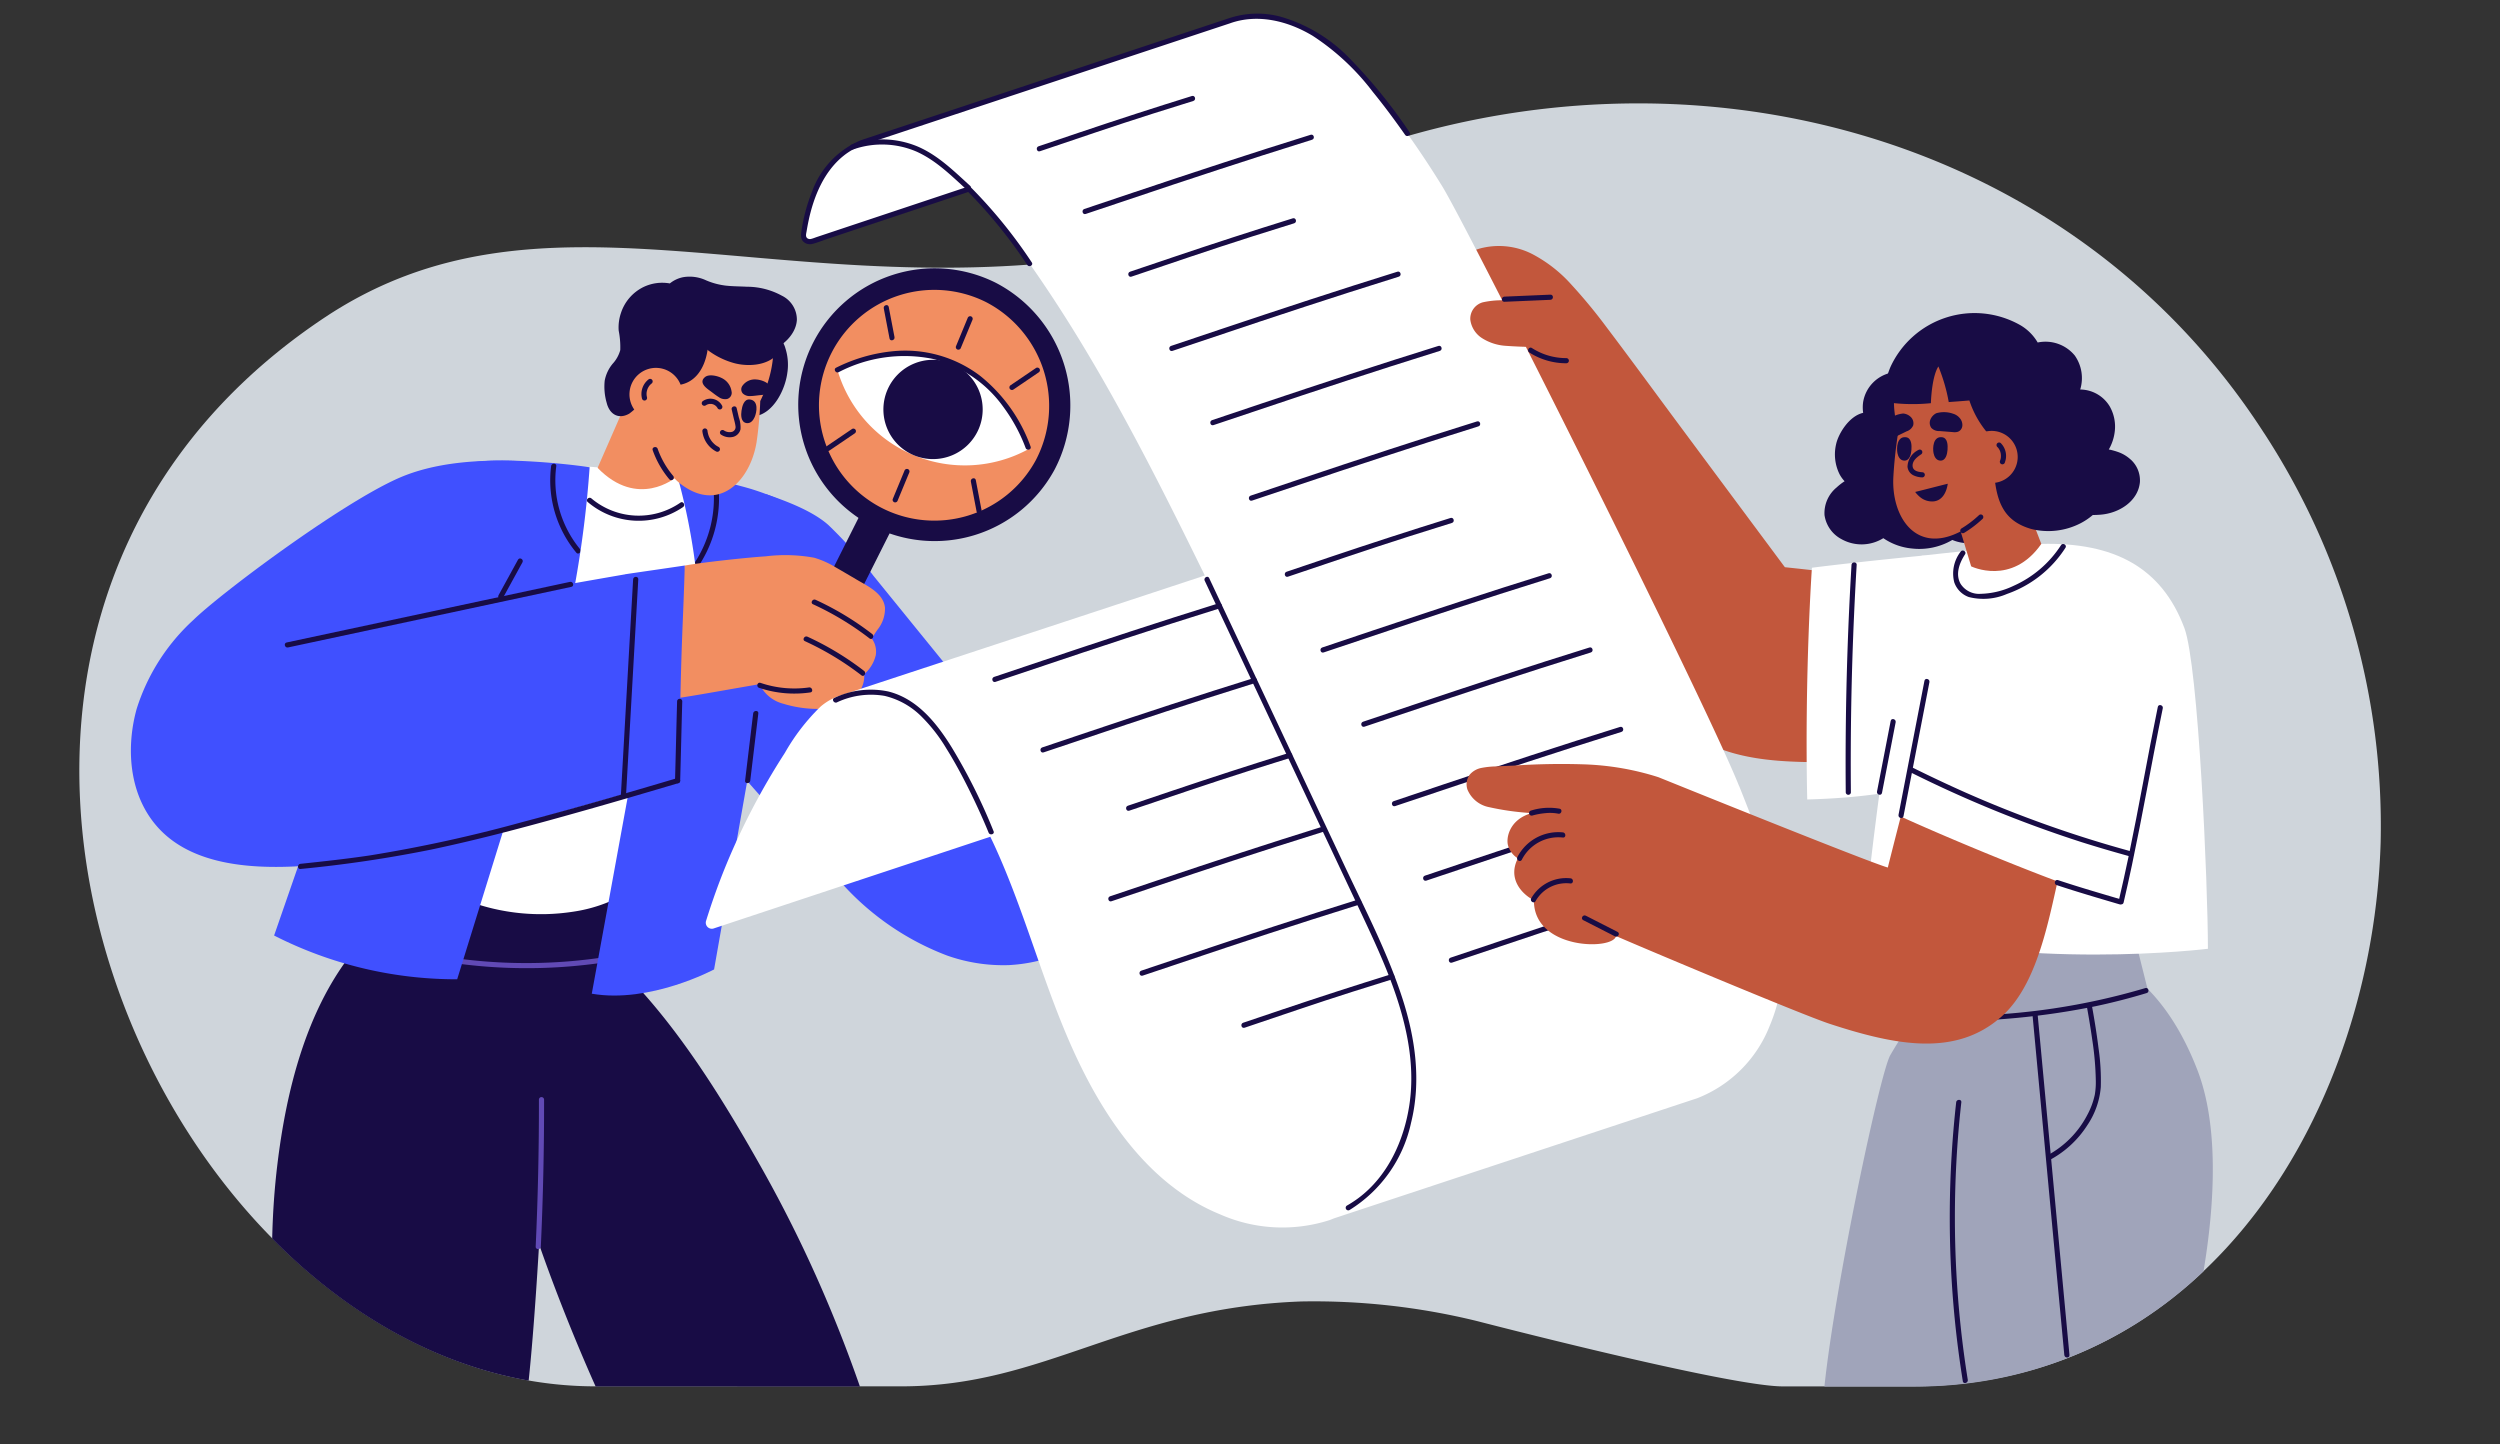<svg xmlns="http://www.w3.org/2000/svg" xmlns:xlink="http://www.w3.org/1999/xlink" width="315" height="182" viewBox="0 0 315 182">
  <rect x="0" y="0" width="315" height="182" fill="#333333" stroke="none"/>
  <defs>
    <clipPath id="clip-path">
      <rect id="Rectángulo_404681" data-name="Rectángulo 404681" width="290" height="172.986" fill="none"/>
    </clipPath>
  </defs>
  <g id="_64" data-name="64" transform="translate(-369.99 -3672)">
    <g id="Grupo_1108891" data-name="Grupo 1108891" transform="translate(379.99 3673.72)">
      <g id="Grupo_1108890" data-name="Grupo 1108890" clip-path="url(#clip-path)">
        <path id="Trazado_899049" data-name="Trazado 899049" d="M275.256,139.9c-24.608-38.161-72.761-50.247-114.412-35.3-4.937,1.772-20.779,9.249-20.344,9.766a67.9,67.9,0,0,1-13.028,3.518c-40.656,5.465-69.479-10.569-96.6,7.5-61.757,41.159-20.669,134.649,34.166,134.649l38.538,0c18.195,0,28.114-9.869,50.385-10.695a86.241,86.241,0,0,1,22.128,2.466c4.986,1.287,32.241,8.236,38.546,8.236h16.216c38.054,0,58.168-35.752,59.112-68.608a90.655,90.655,0,0,0-14.71-51.542" transform="translate(0 -87.074)" fill="#cfd5db"/>
        <path id="Trazado_899050" data-name="Trazado 899050" d="M723.81,354.482a6.871,6.871,0,0,0-.271-3.021,2.615,2.615,0,0,0-2.514-1.931c-1.217.09-1.93,1.178-2.429,2.163a15.841,15.841,0,0,0-1.2,3.108,6.789,6.789,0,0,0-.211,3.458,2.357,2.357,0,0,0,2.492,1.812c2.406-.359,3.881-3.433,4.13-5.589" transform="translate(-634.589 -309.333)" fill="#180c45"/>
        <path id="Trazado_899051" data-name="Trazado 899051" d="M782.346,558.4a1.218,1.218,0,0,0-.209-.164,77.114,77.114,0,0,0-16.019-7.408c-1.607-.532-3.224-1-4.869-1.393a.617.617,0,0,0-.681.3c-1.112.589-2.168,1.318-3.224,1.994q-1.7,1.085-3.366,2.209-2.626,1.766-5.179,3.637c-1.6-2.064-3.275-4.077-4.919-6.107q-2.912-3.594-5.831-7.182l-5.882-7.245a53.172,53.172,0,0,0-5.666-6.384c-1.929-1.719-5.089-2.947-7.771-3.862-1.56.134-2.679,3.705-2.979,4.927a51.525,51.525,0,0,0-1.261,7.462,52.617,52.617,0,0,0,.744,15.139q.421,2.131,1.015,4.224c.328,1.157-1.213,2.924-.974,3.206,3.662,4.32,9.041,9.989,12.956,14.092a34.026,34.026,0,0,0,13.2,9.045,21.211,21.211,0,0,0,7.811,1.216,20.537,20.537,0,0,0,7.625-1.92c5.034-2.3,9.3-6.066,13.186-9.94a135.087,135.087,0,0,0,11.274-13.033c.438-.566.865-1.141,1.3-1.711a.727.727,0,0,0-.282-1.106" transform="translate(-632.121 -466.221)" fill="#4050ff"/>
        <path id="Trazado_899052" data-name="Trazado 899052" d="M285.3,1024.684q-1.984-5.712-4.357-11.258a165.864,165.864,0,0,0-7.9-16.047c-5.065-9.016-11.034-18.7-18.406-25.781-6.228-5.985-15.1-11.151-23.708-8.529a20.2,20.2,0,0,0-9.828,7.268c-5.637,7.34-8.08,17.129-9.195,26.356-.377,3.106-.585,6.232-.656,9.36,9.113,9.253,20.228,15.781,32.315,17.892.725-6.771,1.313-17.174,1.313-17.174,2.807,8.064,5.874,15.124,7.122,17.909q11.316,0,22.633.013c3.558,0,7.115-.006,10.673,0,0,0,0,0,0-.007" transform="translate(-186.954 -851.709)" fill="#180c45"/>
        <path id="Trazado_899053" data-name="Trazado 899053" d="M294.1,932.3l-3.494,13.443s12.7,4.741,35.134,3.587l.819-16.65Z" transform="translate(-257.192 -825.093)" fill="#180c45"/>
        <path id="Trazado_899054" data-name="Trazado 899054" d="M346.544,1019.049a66.257,66.257,0,0,0,27.118,1.156,65.376,65.376,0,0,0,7.5-1.7.325.325,0,0,0-.173-.627,65.575,65.575,0,0,1-26.809,2,64.849,64.849,0,0,1-7.465-1.451.325.325,0,0,0-.173.627" transform="translate(-306.491 -900.821)" fill="#614ab5"/>
        <path id="Trazado_899055" data-name="Trazado 899055" d="M309.9,511.792c-.18.315-.36.627-.548.934a102.949,102.949,0,0,1-5.75,8.587c-2.147,2.829-4.335,5.6-6.637,8.281a48.518,48.518,0,0,1-4.935,3.139c-1.26.7-2.551,1.357-3.86,1.964a72.726,72.726,0,0,1-14.079,4.808,73.838,73.838,0,0,1-9.664,1.6c-.051.008-.1.012-.151.017a48.277,48.277,0,0,1-10.421.131,17.987,17.987,0,0,1-8.889-3.329,11.77,11.77,0,0,1-4.582-7.032c-.622-3.346.457-6.711,1.82-9.735a97.441,97.441,0,0,1,4.859-9.27q2.65-4.516,5.722-8.767c1.915-2.649,2.774-7.048,5.244-9.207,2.392-2.094.851-3.161,3.937-3.9,3.052-.729,11.713.042,14.865.551h.036c3.689.448,7.274.291,10.878.786.035.006.071.009.106.015a59.446,59.446,0,0,1,9.19,1.881c4.949,1.5,10.13,4.234,12.289,9.213a14.752,14.752,0,0,1,.569,9.326" transform="translate(-212.58 -433.41)" fill="#4050ff"/>
        <path id="Trazado_899056" data-name="Trazado 899056" d="M670.73,522.211a15.421,15.421,0,0,0,2.865-11.165c-.049-.41-.7-.415-.65,0a14.813,14.813,0,0,1-2.675,10.706c-.254.326.2.789.459.459" transform="translate(-593.131 -452.008)" fill="#180c45"/>
        <path id="Trazado_899057" data-name="Trazado 899057" d="M516.035,493.478a14.278,14.278,0,0,0,3.177,10.9c.267.322.725-.14.459-.459a13.657,13.657,0,0,1-2.987-10.439c.054-.413-.6-.409-.65,0" transform="translate(-456.594 -436.461)" fill="#180c45"/>
        <path id="Trazado_899058" data-name="Trazado 899058" d="M453.786,535.694c-.179.671-.356,1.346-.535,2.017-.007.02-.01.038-.017.058a37.387,37.387,0,0,1-2.658,7.591,12.143,12.143,0,0,1-4.785,4.992,18.681,18.681,0,0,1-6.446,2.173,26.375,26.375,0,0,1-13.19-1.333c1.237-2.542,2.381-5.124,3.453-7.725.007-.02.017-.04.024-.06a164.051,164.051,0,0,0,9.918-31.846,135.932,135.932,0,0,0,1.9-15.107s2.32.181,3.486.248c2.462.142,4.934.271,7.379.613.035.006.071.009.106.015a79.99,79.99,0,0,1,2.953,19.345,95.219,95.219,0,0,1-1.587,19.019" transform="translate(-377.152 -439.368)" fill="#fff"/>
        <path id="Trazado_899059" data-name="Trazado 899059" d="M556.3,531.012a9.906,9.906,0,0,0,12,.633c.342-.236.017-.8-.328-.561a9.251,9.251,0,0,1-11.215-.531c-.317-.269-.779.188-.459.46" transform="translate(-492.24 -469.472)" fill="#180c45"/>
        <path id="Trazado_899060" data-name="Trazado 899060" d="M227.778,649.187l-14.394,41.507a50.551,50.551,0,0,0,23.067,5.514l13.7-44.2Z" transform="translate(-188.847 -574.538)" fill="#4050ff"/>
        <path id="Trazado_899061" data-name="Trazado 899061" d="M569.75,680.076l-8.276,45.285c7.329,1.275,15.411-3.058,15.411-3.058l6.814-38.732Z" transform="translate(-496.91 -601.875)" fill="#4050ff"/>
        <path id="Trazado_899062" data-name="Trazado 899062" d="M730.47,764.391l-1.018,8.478c-.05.414.6.411.65,0l1.018-8.478c.05-.414-.6-.411-.65,0" transform="translate(-645.571 -676.222)" fill="#180c45"/>
        <path id="Trazado_899063" data-name="Trazado 899063" d="M817.639,304.724a17.185,17.185,0,1,1-7.417-23.5,17.425,17.425,0,0,1,7.417,23.5" transform="translate(-694.743 -247.308)" fill="#180c45"/>
        <rect id="Rectángulo_404680" data-name="Rectángulo 404680" width="32.173" height="4.376" transform="translate(89.783 80.226) rotate(-63.317)" fill="#180c45"/>
        <path id="Trazado_899064" data-name="Trazado 899064" d="M835.761,324.366a14.538,14.538,0,1,1-6.275-19.876,14.741,14.741,0,0,1,6.275,19.876" transform="translate(-715.23 -268.138)" fill="#f28e61"/>
        <path id="Trazado_899065" data-name="Trazado 899065" d="M854.739,384.116a16.725,16.725,0,0,1-24.1-9.972,16.725,16.725,0,0,1,24.1,9.972" transform="translate(-735.125 -329.258)" fill="#fff"/>
        <path id="Trazado_899066" data-name="Trazado 899066" d="M893.06,387.952a6.255,6.255,0,1,1-3.388-8.171,6.255,6.255,0,0,1,3.388,8.171" transform="translate(-779.717 -335.689)" fill="#180c45"/>
        <path id="Trazado_899067" data-name="Trazado 899067" d="M960.98,335.506l1.478-3.572a.327.327,0,0,0-.227-.4.333.333,0,0,0-.4.227l-1.478,3.572a.327.327,0,0,0,.227.4.333.333,0,0,0,.4-.227" transform="translate(-849.909 -293.401)" fill="#180c45"/>
        <path id="Trazado_899068" data-name="Trazado 899068" d="M882.73,323.413l-.727-3.8c-.079-.41-.7-.237-.627.173l.727,3.8c.078.41.7.237.627-.173" transform="translate(-780.022 -282.657)" fill="#180c45"/>
        <path id="Trazado_899069" data-name="Trazado 899069" d="M1019.58,390.614l3.2-2.173a.333.333,0,0,0,.117-.445.328.328,0,0,0-.445-.117l-3.2,2.173a.333.333,0,0,0-.117.444.328.328,0,0,0,.445.117" transform="translate(-901.909 -343.238)" fill="#180c45"/>
        <path id="Trazado_899070" data-name="Trazado 899070" d="M892.6,499.077l-1.478,3.572a.327.327,0,0,0,.227.4.333.333,0,0,0,.4-.227l1.478-3.572a.327.327,0,0,0-.227-.4.333.333,0,0,0-.4.227" transform="translate(-788.641 -441.477)" fill="#180c45"/>
        <path id="Trazado_899071" data-name="Trazado 899071" d="M976.795,509.515l.727,3.8c.079.41.705.237.627-.173l-.727-3.8c-.078-.41-.7-.237-.627.173" transform="translate(-864.469 -450.567)" fill="#180c45"/>
        <path id="Trazado_899072" data-name="Trazado 899072" d="M820.874,454.723l-3.2,2.173a.333.333,0,0,0-.117.445.328.328,0,0,0,.445.117l3.2-2.173a.333.333,0,0,0,.117-.445.328.328,0,0,0-.445-.117" transform="translate(-723.512 -402.395)" fill="#180c45"/>
        <path id="Trazado_899073" data-name="Trazado 899073" d="M673.692,603.873c.248-.367.489-.738.732-1.094a4.212,4.212,0,0,0,.945-2.776c-.2-1.805-2.136-2.689-3.511-3.5-.9-.53-1.8-1.062-2.7-1.578a11.065,11.065,0,0,0-2.716-1.214,20.11,20.11,0,0,0-6.1-.174c-2.291.143-7.947.748-10.2,1.163-.226.041-.055,5.021-.714,7.554a29.071,29.071,0,0,0-1,7.863.851.851,0,0,0,.1.383.632.632,0,0,0,.653.915c2.595-.4,5.179-.869,7.766-1.32l2.617-.456a4.531,4.531,0,0,0,2.993,2.47,14.823,14.823,0,0,0,4.563.651,7.02,7.02,0,0,0,3.931-1.163,3.455,3.455,0,0,0,1.7-3.2s0-.008,0-.012A4.57,4.57,0,0,0,674.208,606a2.793,2.793,0,0,0-.517-2.128" transform="translate(-573.861 -525.158)" fill="#f28e61"/>
        <path id="Trazado_899074" data-name="Trazado 899074" d="M118.713,504.147q-7.891,1.364-15.766,2.813a38.494,38.494,0,0,0,2.637-6.441c.624-2.052,2.14-10.537-.067-10.637-5.136-.231-10.809.126-15.408,2.175-7.346,3.274-22.351,14.493-25.757,17.819a25.6,25.6,0,0,0-7.168,11.231c-1.467,5.328-.865,11.589,3.311,15.574,5.471,5.22,15.247,4.6,22.161,3.786a148.28,148.28,0,0,0,22.164-4.709c3.654-1.009,7.293-2.072,10.944-3.1l9.783-2.75c.07-5.934.145-11.868.369-17.8.113-3,.254-6.034.329-9.078-.462.079-7.069,1.029-7.531,1.109" transform="translate(-49.968 -433.497)" fill="#4050ff"/>
        <path id="Trazado_899075" data-name="Trazado 899075" d="M802.609,642.607a36.656,36.656,0,0,1,7.129,4.31c.331.255.655-.309.328-.561a36.659,36.659,0,0,0-7.129-4.31c-.377-.173-.708.387-.328.561" transform="translate(-710.17 -568.19)" fill="#180c45"/>
        <path id="Trazado_899076" data-name="Trazado 899076" d="M793.723,683.034a36.656,36.656,0,0,1,7.129,4.31c.331.255.655-.309.328-.561a36.657,36.657,0,0,0-7.129-4.31c-.377-.173-.708.387-.328.561" transform="translate(-702.306 -603.968)" fill="#180c45"/>
        <path id="Trazado_899077" data-name="Trazado 899077" d="M743.123,733.78a13.923,13.923,0,0,0,6.456.577c.412-.059.237-.686-.173-.627a13.215,13.215,0,0,1-6.11-.577c-.4-.134-.567.493-.173.627" transform="translate(-657.474 -648.833)" fill="#180c45"/>
        <path id="Trazado_899078" data-name="Trazado 899078" d="M581.384,390.773l-3.691,8.794s-4.751,4.014-9.828-1.212l5.648-12.91Z" transform="translate(-502.567 -341.123)" fill="#f28e61"/>
        <path id="Trazado_899079" data-name="Trazado 899079" d="M601.709,312.222a5.042,5.042,0,0,1-.091-2.636c1.384-5.524,8.612-8.114,13.521-5.906a8.406,8.406,0,0,1,4.071,3.9c.958,1.954.7,5.671-1.1,9.3a46.675,46.675,0,0,1-.462,5.179c-.8,4.931-4.807,9.014-9.663,5.187-1.8-1.42-2.518-3.852-2.987-6-.335-1.531-.378-3.122-.852-4.623-.4-1.269-1.425-2.139-2.006-3.309a6.607,6.607,0,0,1-.43-1.1" transform="translate(-532.32 -268.065)" fill="#f28e61"/>
        <path id="Trazado_899080" data-name="Trazado 899080" d="M599.488,293.574a3.366,3.366,0,0,0-1.89-3.1,9.193,9.193,0,0,0-4.409-1.13c-.876-.046-1.758-.043-2.631-.137a8.984,8.984,0,0,1-2.5-.665,4.894,4.894,0,0,0-2.865-.407,3.851,3.851,0,0,0-1.712.794,5.451,5.451,0,0,0-3.352.468,5.567,5.567,0,0,0-2.817,3.287,5.642,5.642,0,0,0-.276,2.19,10.807,10.807,0,0,1,.2,2.45,4.167,4.167,0,0,1-.961,1.727,4.7,4.7,0,0,0-1,2.122,7.323,7.323,0,0,0,.255,2.819c.351,1.406,1.474,2.121,2.841,1.341a7.759,7.759,0,0,0,2.712-3.638c.073-.161.155-.336.233-.518a6.959,6.959,0,0,0,3.213.557c2.216-.265,3.327-2.192,3.673-4.222a16.073,16.073,0,0,0,.224-2.311c.5.339,1.017.662,1.546.962a10.913,10.913,0,0,0,3.812,1.525c2.706.354,5.54-1.816,5.7-4.11" transform="translate(-509.082 -254.936)" fill="#180c45"/>
        <path id="Trazado_899081" data-name="Trazado 899081" d="M608.638,389.311a3.336,3.336,0,1,1-4.706-.341,3.336,3.336,0,0,1,4.706.341" transform="translate(-533.466 -343.524)" fill="#f28e61"/>
        <path id="Trazado_899082" data-name="Trazado 899082" d="M616.589,402.4c-.011-.044-.022-.088-.03-.133,0-.025-.009-.049-.013-.074.005.033,0,.025,0,0a2.1,2.1,0,0,1-.008-.27c0-.045.007-.09.01-.135s-.009.048,0,0c0-.025.008-.049.013-.074a2.075,2.075,0,0,1,.068-.261c.013-.038.027-.076.041-.113-.021.055,0-.008.009-.019l.026-.054a1.985,1.985,0,0,1,.136-.233l.044-.061c-.02.027-.011.013,0-.005.029-.035.058-.069.089-.1s.063-.065.1-.1l.045-.04s.078-.062.029-.025a.334.334,0,0,0,.117-.445.328.328,0,0,0-.445-.117,2.335,2.335,0,0,0-.859,2.436.325.325,0,1,0,.626-.173" transform="translate(-545.07 -354.081)" fill="#180c45"/>
        <path id="Trazado_899083" data-name="Trazado 899083" d="M726.324,422.731c1.147.13.867,1.633.606,2.222-.169.383-.489.822-1.008.756-.756-.1-.723-1.049-.65-1.553.081-.562.3-1.511,1.052-1.426" transform="translate(-641.843 -374.117)" fill="#180c45"/>
        <path id="Trazado_899084" data-name="Trazado 899084" d="M702.071,433.881a1.932,1.932,0,0,0,1.521.269,1.293,1.293,0,0,0,.914-.947,3.737,3.737,0,0,0-.209-1.5l-.272-1.162c-.1-.407-.722-.235-.627.173l.227.972c.084.362.2.728.248,1.1a.633.633,0,0,1-.406.727,1.258,1.258,0,0,1-1.068-.188.325.325,0,0,0-.328.561" transform="translate(-621.203 -380.827)" fill="#180c45"/>
        <path id="Trazado_899085" data-name="Trazado 899085" d="M682.6,454.826a3.293,3.293,0,0,0,1.732,2.576.332.332,0,0,0,.445-.117.328.328,0,0,0-.117-.445,2.859,2.859,0,0,1-.294-.173,1.724,1.724,0,0,1-.23-.179,2.958,2.958,0,0,1-.242-.24q-.057-.063-.11-.13c.028.035-.033-.044-.032-.043l-.049-.07a3.017,3.017,0,0,1-.176-.292,2.108,2.108,0,0,1-.121-.264,2.86,2.86,0,0,1-.1-.325q-.02-.083-.036-.167c-.005-.028-.01-.056-.014-.084.008.054,0-.043-.005-.049a.334.334,0,0,0-.325-.325.327.327,0,0,0-.325.325" transform="translate(-604.105 -402.239)" fill="#180c45"/>
        <path id="Trazado_899086" data-name="Trazado 899086" d="M682.427,422.806c.039-.027.078-.052.12-.075l.056-.029s.06-.028.033-.016.051-.019.049-.018l.06-.019q.06-.018.122-.03c.007,0,.089-.013.05-.009s.029,0,.035,0c.042,0,.084,0,.126,0l.079,0c.025,0,.042,0,.007,0a1.266,1.266,0,0,1,.135.029c.037.01.074.022.111.035.006,0,.061.025.028.011s.034.017.04.02c.034.018.068.037.1.057l.049.032s.067.05.037.026.019.017.023.02l.043.039c.032.03.062.061.091.094l.037.044c-.02-.025-.013-.018,0,0,.027.04.053.081.076.123a.325.325,0,1,0,.561-.328,1.663,1.663,0,0,0-2.4-.569.325.325,0,0,0,.328.561" transform="translate(-603.522 -373.435)" fill="#180c45"/>
        <path id="Trazado_899087" data-name="Trazado 899087" d="M681.562,322.977l-.043-.077a4.5,4.5,0,0,1-.287-1.042.945.945,0,0,0-.685-.758.741.741,0,0,0-.752.685,11.051,11.051,0,0,0-5.07-1.4,6,6,0,0,0-3.31.962,3.515,3.515,0,0,0-1.254,1.579.628.628,0,0,0-.292.928c.039.052.081.1.121.154,0,.079.013.158.025.238a.664.664,0,0,0,.663.622c.017,0,.034-.005.052-.007a9.823,9.823,0,0,0,4.6,2.737c2.13.542,5.1.181,6-2.161a4.1,4.1,0,0,0,.25-1.543c.287-.335.157-.6-.02-.92" transform="translate(-592.755 -283.545)" fill="#180c45"/>
        <path id="Trazado_899088" data-name="Trazado 899088" d="M225.484,630.848l27.93-5.973,7.769-1.662c.409-.087.236-.714-.173-.627l-27.93,5.973-7.769,1.662c-.409.087-.236.714.173.627" transform="translate(-199.196 -550.989)" fill="#180c45"/>
        <path id="Trazado_899089" data-name="Trazado 899089" d="M461.425,597.135l-2.454,4.477c-.2.367.36.7.561.328l2.454-4.477c.2-.367-.36-.7-.561-.328" transform="translate(-406.157 -528.33)" fill="#180c45"/>
        <path id="Trazado_899090" data-name="Trazado 899090" d="M239.946,849.1a160.933,160.933,0,0,0,16.411-2.433c6.658-1.4,13.242-3.2,19.787-5.055,3.809-1.077,7.605-2.2,11.4-3.322a.325.325,0,0,0-.173-.627c-6.492,1.925-12.992,3.824-19.542,5.545a179.445,179.445,0,0,1-19.132,4.181c-2.907.433-5.829.753-8.752,1.06-.412.043-.416.693,0,.65" transform="translate(-212.08 -741.329)" fill="#180c45"/>
        <path id="Trazado_899091" data-name="Trazado 899091" d="M652.962,751.176c-.094,3.331-.167,6.663-.262,9.994a.325.325,0,0,0,.65,0c.094-3.331.167-6.663.262-9.994a.325.325,0,0,0-.65,0" transform="translate(-577.647 -664.522)" fill="#180c45"/>
        <path id="Trazado_899092" data-name="Trazado 899092" d="M594.871,617.447l-1.212,21.378-.335,5.908c-.024.418.626.417.65,0l1.212-21.378.335-5.908c.024-.418-.626-.417-.65,0" transform="translate(-525.098 -546.171)" fill="#180c45"/>
        <path id="Trazado_899093" data-name="Trazado 899093" d="M628.089,475.325A11.768,11.768,0,0,0,630.194,479a.327.327,0,0,0,.46,0,.332.332,0,0,0,0-.46,10.9,10.9,0,0,1-1.938-3.39c-.138-.392-.766-.223-.627.173" transform="translate(-555.849 -420.318)" fill="#180c45"/>
        <path id="Trazado_899094" data-name="Trazado 899094" d="M686.435,398.472a2.215,2.215,0,0,0-1.272-1.784c-.5-.257-1.579-.53-2.085-.111-.857.71.22,1.429.7,1.778.337.248.668.519,1.023.738a1.36,1.36,0,0,0,1.066.244.811.811,0,0,0,.573-.866" transform="translate(-604.247 -350.784)" fill="#180c45"/>
        <path id="Trazado_899095" data-name="Trazado 899095" d="M728.921,401.7c-.226-.571-1.2-.86-1.713-.889a1.9,1.9,0,0,0-1.775.824.769.769,0,0,0,.09.958,1.255,1.255,0,0,0,.955.305c.377-.008.756-.069,1.131-.108.208-.022.416-.042.624-.066a1.032,1.032,0,0,0,.432-.121.759.759,0,0,0,.255-.9" transform="translate(-641.906 -354.715)" fill="#180c45"/>
        <path id="Trazado_899096" data-name="Trazado 899096" d="M828.267,372a17.952,17.952,0,0,1,11.864-1.669,15.558,15.558,0,0,1,8.887,6.058,21.164,21.164,0,0,1,2.8,5.162c.146.388.774.22.627-.173a20.131,20.131,0,0,0-6.386-8.935,15.624,15.624,0,0,0-11.114-3.063,20.377,20.377,0,0,0-7.006,2.059c-.375.185-.046.746.328.561" transform="translate(-732.589 -326.829)" fill="#180c45"/>
        <path id="Trazado_899097" data-name="Trazado 899097" d="M500.664,1206.111q.424-9.25.408-18.512a.325.325,0,0,0-.65,0q.015,9.259-.408,18.512c-.019.418.631.417.65,0" transform="translate(-442.518 -1050.761)" fill="#614ab5"/>
        <path id="Trazado_899098" data-name="Trazado 899098" d="M1940.279,350.173c-1.7-2.807-2.449-5.99-4.795-7.511a6.347,6.347,0,0,0-6.545-.308,2.573,2.573,0,0,0-.39-.035c-3.219-.252-4.985,1.055-6.9,3.648a9.3,9.3,0,0,0-.92,1.554,4.535,4.535,0,0,0-3.665,3.71,4.861,4.861,0,0,0,0,1.374c-1.816.412-3.136,2.7-3.4,3.92a5.621,5.621,0,0,0,.42,3.8,4.072,4.072,0,0,0,.643.9,7.036,7.036,0,0,0-1,.776,4.19,4.19,0,0,0-1.532,3.485,4.079,4.079,0,0,0,2.125,3.025,5.18,5.18,0,0,0,5.285-.115,7.621,7.621,0,0,0,3.583,1.3,8.214,8.214,0,0,0,5.112-1.076,5.225,5.225,0,0,0,4.826-.4,4.021,4.021,0,0,0,1.91-2.58c3.513-.337,8.343-.81,10.87-3.507,3.944-4.209-3.425-8.309-5.635-11.96" transform="translate(-1692.307 -302.307)" fill="#180c45"/>
        <path id="Trazado_899099" data-name="Trazado 899099" d="M1959.946,1058.715a52.229,52.229,0,0,1-36.786,14.51h-10.976c1.331-12.7,7-39.492,8.3-41.75,4.838-8.389,12.688-16.369,22.708-13.763,3.489.907,11.134,3.067,15.989,15.638,2.632,6.82,2.277,16.359.767,25.365" transform="translate(-1692.307 -900.243)" fill="#a0a4ba"/>
        <path id="Trazado_899100" data-name="Trazado 899100" d="M2135.055,1039.966q.895,9.574,1.79,19.148l1.806,19.324,1,10.683c.039.413.689.417.65,0q-.9-9.574-1.79-19.148l-1.806-19.324-1-10.683c-.038-.413-.689-.417-.65,0" transform="translate(-1889.548 -920.107)" fill="#180c45"/>
        <path id="Trazado_899101" data-name="Trazado 899101" d="M2155.525,1057.8a12.708,12.708,0,0,0,4.7-4.352,10.076,10.076,0,0,0,1.709-4.836,28.128,28.128,0,0,0-.29-4.9c-.241-1.952-.564-3.892-.92-5.826-.345-1.872-.726-3.736-1.118-5.6-.086-.409-.713-.236-.627.173.716,3.4,1.4,6.818,1.885,10.264a37.79,37.79,0,0,1,.439,5.066,9.4,9.4,0,0,1-.124,1.793,9.577,9.577,0,0,1-.957,2.573,12.089,12.089,0,0,1-5.026,5.083c-.369.2-.041.758.328.561" transform="translate(-1907.232 -913.376)" fill="#180c45"/>
        <path id="Trazado_899102" data-name="Trazado 899102" d="M2016.76,999.651l-2.239-8.935s-23.3,3.883-27.563,3.964-2.01,7.633-2.01,7.633,10.61,3.987,31.812-2.661" transform="translate(-1756.177 -876.795)" fill="#a0a4ba"/>
        <path id="Trazado_899103" data-name="Trazado 899103" d="M1996.526,1071.646a93.323,93.323,0,0,0,24.171-1.718q3.261-.69,6.453-1.659c.4-.121.229-.749-.173-.627a84.792,84.792,0,0,1-23.473,3.494c-2.327.032-4.654-.018-6.978-.139-.418-.022-.417.628,0,.65" transform="translate(-1766.672 -944.862)" fill="#180c45"/>
        <path id="Trazado_899104" data-name="Trazado 899104" d="M2050.3,1190.508a130.723,130.723,0,0,0-.17,27.429q.388,3.868,1.005,7.709c.066.412.692.237.626-.173a129.529,129.529,0,0,1-1.442-27.3q.2-3.839.63-7.662c.046-.415-.6-.412-.65,0" transform="translate(-1813.821 -1053.339)" fill="#180c45"/>
        <path id="Trazado_899105" data-name="Trazado 899105" d="M1571.475,307.148c-1.282-3.1-4.25-5.067-7.223-6.354a56.931,56.931,0,0,0-12.219-3.433c-4.352-.808-8.756-1.327-13.151-1.837q-2.372-.275-4.746-.522l-4.285-5.763q-4.54-6.107-9.076-12.217c-3-4.041-5.968-8.109-9.005-12.123a67.213,67.213,0,0,0-4.516-5.485,17.56,17.56,0,0,0-4.938-3.866,9.215,9.215,0,0,0-6.092-.825,6.888,6.888,0,0,0-4.491,3.087,3.973,3.973,0,0,0-1.048,3.519,20.537,20.537,0,0,0,.476,2.462q.326,1.452.688,2.9c.92,3.69,15.283,34.712,26.585,46.206,5.9,6,12.315,6.689,20.686,6.67,1.518,0,6.2-.259,7.725-.315l1.134.1q3.828.36,7.658.7c4.277.386,9.086.686,12.67-2.136.136-.107.269-.219.4-.332a.708.708,0,0,0,1.342.242c1.487-3.259,2.882-7.16,1.429-10.678" transform="translate(-1319.242 -225.253)" fill="#c2573c"/>
        <path id="Trazado_899106" data-name="Trazado 899106" d="M1921.495,617.388q1.141-1.105,2.182-2.314a29.071,29.071,0,0,0,4.574-7.2,9.387,9.387,0,0,0,.936-4.158,7.125,7.125,0,0,0-1.553-4.022,14.409,14.409,0,0,0-7.223-4.507c-2.745-.859-10.369-1.164-13.234-1.236,0,0-7.509.719-13.836,1.513-.009.066-.935,13.334-.593,29.2,13.45-.361,19.59-3.085,28.746-7.273" transform="translate(-1675.038 -525.65)" fill="#fff"/>
        <path id="Trazado_899107" data-name="Trazado 899107" d="M1996.511,591.541c-2.853-7.62-8.829-10.812-18.025-10.593-2.385.057-15.065,1.485-15.065,1.485-2.322,4.176-7.373,44.466-7.192,46.662,19.84,5.763,43.249,2.867,43.249,2.867,0-8.087-1.19-35.677-2.966-40.421" transform="translate(-1731.281 -514.136)" fill="#fff"/>
        <path id="Trazado_899108" data-name="Trazado 899108" d="M816.493,99.767c-4.274-10.744-34.532-71.074-37.482-75.7a119.341,119.341,0,0,0-9.341-13.078c-3.162-3.734-7.154-7.27-12.15-8.078a10.448,10.448,0,0,0-5.3.452h0l-45.97,15.234,0,0a8.915,8.915,0,0,0-1.983.923,11.035,11.035,0,0,0-3.943,4.7,21.254,21.254,0,0,0-1.713,6.06.8.8,0,0,0,1,.875l19.845-6.614a43.682,43.682,0,0,1,4.809,5.533q2.417,3.19,4.651,6.515c3,4.446,5.782,9.04,8.412,13.716,4.2,7.474,8.075,15.224,11.844,22.926-.244.1-45.851,15.1-45.851,15.1h0a7.228,7.228,0,0,0-2.581,1.435,26.032,26.032,0,0,0-4.478,5.811,87.759,87.759,0,0,0-7.35,14c-.974,2.354-1.831,4.755-2.587,7.188a.763.763,0,0,0,.919.954h0l34.9-11.57c.195.4.389.808.575,1.216,3.95,8.633,6.231,17.92,10.257,26.521,3.819,8.16,9.469,16.3,18.105,19.835a19.438,19.438,0,0,0,13.807.733c.185-.067.365-.142.546-.216l45.221-14.958c.187-.06.375-.117.561-.184a16.106,16.106,0,0,0,9.124-9.1c4.226-10-.09-20.814-3.836-30.229" transform="translate(-607.366 -2.439)" fill="#fff"/>
        <path id="Trazado_899109" data-name="Trazado 899109" d="M867.464,14.948A65.134,65.134,0,0,0,860,5.727,19.626,19.626,0,0,0,851.18.374a11.3,11.3,0,0,0-6.555.232l.316.543h0c.184-.23.023-.656-.316-.543l-2.962.982L834.14,4.08,824.1,7.407,813.589,10.89l-8.913,2.954-5.34,1.77c-.382.126-.787.256-1.095.372a11.044,11.044,0,0,0-6.049,6.393,22.006,22.006,0,0,0-1.362,5.075c-.09.576-.079,1.135.495,1.452a1.229,1.229,0,0,0,.875.113c.675-.169,1.341-.447,2-.667l9.55-3.183,7.843-2.614.433-.144-.316-.084a60.762,60.762,0,0,1,7.591,9.346c.239.339.8.015.561-.328a61.639,61.639,0,0,0-7.693-9.478.325.325,0,0,0-.316-.083l-5.63,1.876-10,3.332L792.8,28.135c-.24.08-.484.185-.73.243a.555.555,0,0,1-.454-.056c-.316-.205-.173-.61-.123-.918q.109-.669.25-1.331c.653-3.054,1.935-6.21,4.449-8.2a8.347,8.347,0,0,1,2.154-1.232c.17-.066.348-.117.517-.187.255-.106-.051-.017-.035.014,0,0,.02-.007.021-.007a1.106,1.106,0,0,0,.322-.107l4.56-1.511,8.346-2.766,10.2-3.379L832.42,5.334,840.5,2.656l4.115-1.364.183-.06-.316-.543h0c-.18.225-.023.666.316.543,3.525-1.276,7.362-.309,10.477,1.572a30.2,30.2,0,0,1,7.537,7.028c1.435,1.76,2.788,3.585,4.092,5.444.238.34.8.016.561-.328" transform="translate(-699.858 0)" fill="#180c45"/>
        <path id="Trazado_899110" data-name="Trazado 899110" d="M826.283,742.149a10.086,10.086,0,0,1,5.992-.818A9.708,9.708,0,0,1,836.9,743.9a20.308,20.308,0,0,1,3.167,4.058c1.046,1.67,1.98,3.411,2.857,5.175.885,1.781,1.714,3.592,2.471,5.432.157.381.786.214.627-.173a72.342,72.342,0,0,0-5.269-10.561c-1.884-3.047-4.344-6.136-7.987-7.05a10.691,10.691,0,0,0-6.81.811c-.383.164-.053.724.328.561" transform="translate(-730.829 -655.372)" fill="#180c45"/>
        <path id="Trazado_899111" data-name="Trazado 899111" d="M1251.113,696.877a17.166,17.166,0,0,0,7.747-10.964c1.306-5.226.56-10.622-1.078-15.686-1.866-5.769-4.7-11.21-7.272-16.682l-8.068-17.14-8.035-17.07-.977-2.076c-.178-.378-.738-.049-.561.328l7.874,16.728,7.918,16.821,3.873,8.228c1.275,2.71,2.547,5.426,3.623,8.223,1.951,5.07,3.317,10.569,2.5,16.022-.672,4.489-2.715,9-6.429,11.767a14.137,14.137,0,0,1-1.443.94.325.325,0,0,0,.328.561" transform="translate(-1091.073 -546.133)" fill="#180c45"/>
        <path id="Trazado_899112" data-name="Trazado 899112" d="M845,139.052a10.994,10.994,0,0,1,7.991.288c2.435,1.1,4.32,2.985,6.272,4.758.309.281.77-.178.459-.46-2.05-1.862-4.041-3.851-6.628-4.958a11.666,11.666,0,0,0-8.267-.255c-.394.134-.225.762.173.627" transform="translate(-747.488 -121.947)" fill="#180c45"/>
        <path id="Trazado_899113" data-name="Trazado 899113" d="M1049.479,97.073c4.726-1.591,9.44-3.219,14.194-4.727q2.563-.813,5.131-1.608c.4-.124.228-.751-.173-.627q-7.112,2.212-14.166,4.593-2.579.874-5.158,1.743c-.394.133-.225.761.173.627" transform="translate(-928.45 -79.735)" fill="#180c45"/>
        <path id="Trazado_899114" data-name="Trazado 899114" d="M1099.6,142.563c7.4-2.493,14.811-4.983,22.251-7.369q3.133-1.005,6.275-1.984c.4-.124.228-.751-.173-.627-7.439,2.315-14.837,4.759-22.224,7.234q-3.152,1.056-6.3,2.118c-.394.133-.225.761.173.627" transform="translate(-972.806 -117.323)" fill="#180c45"/>
        <path id="Trazado_899115" data-name="Trazado 899115" d="M1149.716,231.5c5.071-1.708,10.132-3.447,15.232-5.068q2.636-.838,5.279-1.657c.4-.124.228-.751-.173-.627q-7.634,2.375-15.2,4.933-2.653.9-5.306,1.792c-.394.133-.225.761.173.627" transform="translate(-1017.161 -198.36)" fill="#180c45"/>
        <path id="Trazado_899116" data-name="Trazado 899116" d="M1194.665,292.611c7.4-2.493,14.811-4.983,22.251-7.369q3.133-1.005,6.275-1.984c.4-.124.228-.751-.173-.627-7.439,2.315-14.837,4.759-22.224,7.234q-3.152,1.056-6.3,2.118c-.394.133-.225.761.173.627" transform="translate(-1056.941 -250.118)" fill="#180c45"/>
        <path id="Trazado_899117" data-name="Trazado 899117" d="M1239.613,373.949c7.4-2.493,14.811-4.983,22.251-7.369q3.133-1.005,6.275-1.984c.4-.124.228-.751-.173-.627-7.439,2.315-14.837,4.759-22.224,7.234q-3.152,1.056-6.3,2.118c-.394.133-.225.761.173.627" transform="translate(-1096.721 -322.103)" fill="#180c45"/>
        <path id="Trazado_899118" data-name="Trazado 899118" d="M1281.885,456.673c7.4-2.493,14.811-4.983,22.251-7.369q3.133-1.005,6.275-1.984c.4-.124.228-.751-.173-.627-7.439,2.315-14.837,4.759-22.224,7.234q-3.152,1.057-6.3,2.119c-.394.133-.225.761.173.627" transform="translate(-1134.132 -395.315)" fill="#180c45"/>
        <path id="Trazado_899119" data-name="Trazado 899119" d="M1321.243,559.886c5.116-1.723,10.222-3.476,15.367-5.112q2.646-.841,5.3-1.663c.4-.124.228-.751-.173-.627q-7.7,2.4-15.34,4.977-2.662.9-5.325,1.8c-.394.133-.225.76.173.627" transform="translate(-1168.965 -488.941)" fill="#180c45"/>
        <path id="Trazado_899120" data-name="Trazado 899120" d="M1360.334,623.061c7.4-2.493,14.811-4.983,22.251-7.369q3.133-1.005,6.275-1.984c.4-.124.228-.751-.173-.627-7.439,2.315-14.837,4.759-22.224,7.234q-3.152,1.056-6.3,2.118c-.394.133-.225.76.173.627" transform="translate(-1203.56 -542.57)" fill="#180c45"/>
        <path id="Trazado_899121" data-name="Trazado 899121" d="M1405.04,704.4c7.4-2.493,14.811-4.983,22.251-7.369q3.133-1.005,6.275-1.984c.4-.124.228-.751-.173-.627-7.439,2.315-14.837,4.759-22.224,7.234q-3.152,1.056-6.3,2.118c-.394.133-.225.76.173.627" transform="translate(-1243.126 -614.555)" fill="#180c45"/>
        <path id="Trazado_899122" data-name="Trazado 899122" d="M1438.623,791.437c7.4-2.493,14.811-4.983,22.251-7.369q3.134-1.005,6.275-1.984c.4-.124.228-.751-.173-.627-7.439,2.315-14.837,4.759-22.224,7.234q-3.152,1.056-6.3,2.118c-.394.133-.225.761.173.627" transform="translate(-1272.847 -691.585)" fill="#180c45"/>
        <path id="Trazado_899123" data-name="Trazado 899123" d="M1472.819,873.085c7.4-2.493,14.812-4.983,22.251-7.369q3.133-1.005,6.275-1.984c.4-.124.228-.751-.173-.627-7.439,2.315-14.837,4.759-22.224,7.234q-3.152,1.056-6.3,2.118c-.394.133-.225.76.173.627" transform="translate(-1303.111 -763.844)" fill="#180c45"/>
        <path id="Trazado_899124" data-name="Trazado 899124" d="M1147.351,817.16c5.014-1.688,10.017-3.409,15.059-5.011q2.624-.834,5.254-1.649c.4-.124.228-.751-.173-.627q-7.547,2.348-15.031,4.876-2.64.893-5.281,1.784c-.394.133-.225.761.173.627" transform="translate(-1015.068 -716.733)" fill="#180c45"/>
        <path id="Trazado_899125" data-name="Trazado 899125" d="M1127.838,900.07c6.9-2.323,13.8-4.65,20.731-6.871q3.026-.969,6.059-1.913c.4-.124.228-.751-.173-.627-6.93,2.156-13.823,4.427-20.7,6.736q-3.044,1.022-6.087,2.048c-.394.133-.225.761.173.627" transform="translate(-997.799 -788.23)" fill="#180c45"/>
        <path id="Trazado_899126" data-name="Trazado 899126" d="M1162.034,980.215c7.055-2.375,14.11-4.752,21.2-7.024q3.059-.98,6.126-1.935c.4-.124.228-.751-.173-.627-7.087,2.2-14.135,4.529-21.172,6.889q-3.077,1.033-6.153,2.069c-.394.133-.225.761.173.627" transform="translate(-1028.062 -859.004)" fill="#180c45"/>
        <path id="Trazado_899127" data-name="Trazado 899127" d="M1273.675,1059.172c4.534-1.527,9.055-3.093,13.616-4.538q2.522-.8,5.049-1.582c.4-.124.228-.751-.173-.627q-6.822,2.122-13.588,4.4-2.537.861-5.076,1.716c-.394.133-.225.76.173.627" transform="translate(-1126.866 -931.395)" fill="#180c45"/>
        <path id="Trazado_899128" data-name="Trazado 899128" d="M1053.524,737.249c6.863-2.311,13.724-4.626,20.62-6.834q3.018-.967,6.044-1.908c.4-.124.228-.751-.173-.627-6.893,2.145-13.749,4.4-20.593,6.7q-3.036,1.019-6.071,2.043c-.394.133-.225.761.173.627" transform="translate(-932.03 -644.168)" fill="#180c45"/>
        <path id="Trazado_899129" data-name="Trazado 899129" d="M1000.772,655.866c7.338-2.471,14.677-4.938,22.049-7.3q3.119-1,6.247-1.974c.4-.124.228-.751-.173-.627-7.371,2.294-14.7,4.715-22.022,7.168q-3.138,1.052-6.274,2.109c-.394.133-.225.76.173.627" transform="translate(-885.344 -571.67)" fill="#180c45"/>
        <path id="Trazado_899130" data-name="Trazado 899130" d="M1500.956,962.94c7.4-2.493,14.811-4.983,22.251-7.369q3.133-1.005,6.275-1.984c.4-.124.228-.751-.173-.627-7.439,2.315-14.837,4.759-22.224,7.234q-3.152,1.057-6.3,2.119c-.394.133-.225.76.173.627" transform="translate(-1328.012 -843.367)" fill="#180c45"/>
        <path id="Trazado_899131" data-name="Trazado 899131" d="M1597.231,716.485a13.863,13.863,0,0,0-11.865-3.626,14.74,14.74,0,0,0-6.364,3.078c-.362,1.222-4.508,17.183-5.787,22.33-2.512-.7-28.842-11.359-28.9-11.38a34.456,34.456,0,0,0-9.395-1.621,88.373,88.373,0,0,0-8.836.159q-1.087.041-2.173.1a10.679,10.679,0,0,0-1.9.191,2.583,2.583,0,0,0-1.455.823,2.053,2.053,0,0,0-.3,1.924,3.71,3.71,0,0,0,2.734,2.2,33.485,33.485,0,0,0,5.357.745c-2.8.78-3.258,3.111-2.987,4.074a2.867,2.867,0,0,0,1.241,1.632,4.017,4.017,0,0,0-.428,1.315c-.285,2.317,1.847,3.7,2.451,3.95-.072,6.28,10.025,6.341,10.34,4.517,1.634.749,23.351,9.9,26.955,11.075,8.415,2.754,15.883,4.143,21.588-.892,5.285-4.665,6.3-14.669,8.1-21.268,1.419-5.206,4.662-8.935,5.562-14.258a18.244,18.244,0,0,0-3.942-5.064" transform="translate(-1345.349 -630.678)" fill="#c2573c"/>
        <path id="Trazado_899132" data-name="Trazado 899132" d="M1595.491,947.351a5.063,5.063,0,0,0-4.949,2.536c-.187.373.374.7.561.328a4.435,4.435,0,0,1,4.388-2.214c.417.031.415-.619,0-.65" transform="translate(-1407.615 -838.403)" fill="#180c45"/>
        <path id="Trazado_899133" data-name="Trazado 899133" d="M1581.174,896.864a5.8,5.8,0,0,0-5.732,3.113c-.185.373.375.7.561.328a5.17,5.17,0,0,1,5.171-2.791c.415.049.411-.6,0-.65" transform="translate(-1394.252 -793.704)" fill="#180c45"/>
        <path id="Trazado_899134" data-name="Trazado 899134" d="M1592.447,870.219a7.563,7.563,0,0,0-3.61.236.325.325,0,0,0,.173.627,8.753,8.753,0,0,1,1.631-.3,5.4,5.4,0,0,1,1.634.064c.407.091.581-.535.173-.627" transform="translate(-1405.937 -770.042)" fill="#180c45"/>
        <path id="Trazado_899135" data-name="Trazado 899135" d="M1646.611,988.694l4,2.042c.372.19.7-.371.328-.561l-4-2.042c-.372-.19-.7.371-.328.561" transform="translate(-1457.125 -874.475)" fill="#180c45"/>
        <path id="Trazado_899136" data-name="Trazado 899136" d="M1535.806,313.81c-1.141-.076-2.3-.027-3.441-.014l-3.425.04a11.272,11.272,0,0,0-3.278.225,2.151,2.151,0,0,0-1.572,2.176,3.251,3.251,0,0,0,1.474,2.335,6.311,6.311,0,0,0,2.9.965,58.269,58.269,0,0,0,8.98-.038c.582-.045-1.322-5.667-1.641-5.689" transform="translate(-1348.833 -277.689)" fill="#c2573c"/>
        <path id="Trazado_899137" data-name="Trazado 899137" d="M2025.028,618.853a20.863,20.863,0,0,0-1.717-4.541c-2.211-4.224-7-9.055-12.234-7.361a14.409,14.409,0,0,0-6.674,5.285,25.93,25.93,0,0,0-4.048,7.58,168.408,168.408,0,0,0-4.35,18.21c7.353,3.352,22.563,9.59,27.137,10.619.53.119,2.586-16.947,2.674-18.508a37.422,37.422,0,0,0-.788-11.284" transform="translate(-1766.488 -536.852)" fill="#fff"/>
        <path id="Trazado_899138" data-name="Trazado 899138" d="M1993.949,746.267l2.654-13.721.613-3.171c.079-.409-.547-.584-.627-.173l-2.654,13.721-.613,3.171c-.079.409.547.583.627.173" transform="translate(-1764.108 -645.145)" fill="#180c45"/>
        <path id="Trazado_899139" data-name="Trazado 899139" d="M1970.4,782.23l1.722-8.9c.079-.409-.547-.584-.627-.173l-1.722,8.9c-.079.409.547.584.626.173" transform="translate(-1743.269 -684.043)" fill="#180c45"/>
        <path id="Trazado_899140" data-name="Trazado 899140" d="M2235.126,782.481c1.472-6.262,2.616-12.588,3.828-18.9q.535-2.79,1.107-5.573c.084-.408-.542-.583-.627-.173-1.289,6.241-2.358,12.525-3.665,18.762q-.6,2.864-1.269,5.713c-.1.407.531.58.626.173" transform="translate(-1977.55 -670.484)" fill="#180c45"/>
        <path id="Trazado_899141" data-name="Trazado 899141" d="M2005.252,826.72a152.713,152.713,0,0,0,21.531,8.792c2.042.645,4.1,1.246,6.163,1.815a.325.325,0,0,0,.173-.627,147.676,147.676,0,0,1-21.146-7.525q-3.226-1.444-6.393-3.016c-.374-.184-.7.376-.328.561" transform="translate(-1774.525 -731.128)" fill="#180c45"/>
        <path id="Trazado_899142" data-name="Trazado 899142" d="M1936.046,630.269q-.1-11.172.4-22.338.141-3.154.329-6.306c.025-.418-.625-.416-.65,0q-.665,11.152-.736,22.329-.02,3.157.009,6.315a.325.325,0,0,0,.65,0" transform="translate(-1712.834 -532.168)" fill="#180c45"/>
        <path id="Trazado_899143" data-name="Trazado 899143" d="M2053.908,582.106a4.493,4.493,0,0,0-.8,3.841,3,3,0,0,0,1.832,1.864,7.476,7.476,0,0,0,4.827-.393,14.387,14.387,0,0,0,7.354-5.811c.226-.353-.336-.679-.561-.328a13.773,13.773,0,0,1-5.993,5.128,10.132,10.132,0,0,1-4.144,1,2.764,2.764,0,0,1-2.5-1.236c-.71-1.224-.159-2.654.547-3.74.229-.352-.334-.678-.561-.328" transform="translate(-1816.875 -514.305)" fill="#180c45"/>
        <path id="Trazado_899144" data-name="Trazado 899144" d="M1995.809,363.577c3.08-1.485,4.571-6.145,5.828-9.2.771-1.873,2.752-1.917,3.415-3.893,1.292-3.851.553-9.082-2.786-11.582a9.1,9.1,0,0,0-8.5-1.508,8.642,8.642,0,0,0-4.827,4.25,12.179,12.179,0,0,0-1.146,6.881,13.64,13.64,0,0,0,.458,2.331c-.058.355-.114.71-.165,1.066q-.326,2.294-.459,4.612c-.281,4.908,2.7,9.683,8.177,7.041" transform="translate(-1759.062 -298.188)" fill="#c2573c"/>
        <path id="Trazado_899145" data-name="Trazado 899145" d="M2039.262,460.292l3.874,12.877s5.117,2.515,8.84-2.828l-5.544-14.381Z" transform="translate(-1804.771 -403.53)" fill="#c2573c"/>
        <path id="Trazado_899146" data-name="Trazado 899146" d="M2012.209,516.772a3.708,3.708,0,0,1-.605-.639c1.365-.331,2.751-.7,4.108-1.035-.153,1.058-.671,2.1-1.76,2.223a2.358,2.358,0,0,1-1.742-.549" transform="translate(-1780.293 -455.868)" fill="#180c45"/>
        <path id="Trazado_899147" data-name="Trazado 899147" d="M2003.763,346.555a4.554,4.554,0,0,0-1.587-.942,8.52,8.52,0,0,0-.888-.26c-.089-.021-.179-.037-.268-.055.012-.018.023-.036.033-.053a5.414,5.414,0,0,0,.332-.689,5.86,5.86,0,0,0,.4-1.619,5.129,5.129,0,0,0-.656-3.084,4.38,4.38,0,0,0-3.708-2.109,4.928,4.928,0,0,0-.689-4.288,4.774,4.774,0,0,0-4.668-1.635,6.045,6.045,0,0,0-2.2-2.191,11.665,11.665,0,0,0-16.348,5.266c-.446,1.04-1.431,4.294-1.431,4.294a22.921,22.921,0,0,0,6.523.276c.021-.747.181-3.446.943-4.628a21.827,21.827,0,0,1,1.305,4.487c.769-.057,1.657-.12,2.6-.2a12.26,12.26,0,0,0,2.728,4.586c.053,1.179.276,2.387.342,3.737.212,4.307,1.14,6.827,4.714,7.865a8.864,8.864,0,0,0,6.206-.708,8.124,8.124,0,0,0,1.561-1.049c.3,0,.6-.015.914-.037,2.432-.169,4.8-1.731,5.023-4.1a3.541,3.541,0,0,0-1.175-2.865" transform="translate(-1745.315 -290.385)" fill="#180c45"/>
        <path id="Trazado_899148" data-name="Trazado 899148" d="M2067.963,458.018a3.283,3.283,0,1,0,4.634.285,3.283,3.283,0,0,0-4.634-.285" transform="translate(-1829.191 -404.622)" fill="#c2573c"/>
        <path id="Trazado_899149" data-name="Trazado 899149" d="M1975.972,439.721a1.69,1.69,0,0,1,.545-.76,3.489,3.489,0,0,1,1.962-.85,1.551,1.551,0,0,1,.947.432,1.1,1.1,0,0,1,.309,1.068,1.342,1.342,0,0,1-.827.747l-.745.364-.755.369a1.409,1.409,0,0,1-.611.194.87.87,0,0,1-.764-.444,1.329,1.329,0,0,1-.061-1.12" transform="translate(-1748.675 -387.729)" fill="#180c45"/>
        <path id="Trazado_899150" data-name="Trazado 899150" d="M2031.671,438.352a.87.87,0,0,1-.548.693,1.409,1.409,0,0,1-.639.044l-.838-.066-.827-.066a1.343,1.343,0,0,1-1.043-.392,1.1,1.1,0,0,1-.1-1.107,1.552,1.552,0,0,1,.723-.749,3.488,3.488,0,0,1,2.137.071,1.689,1.689,0,0,1,.785.507,1.329,1.329,0,0,1,.354,1.065" transform="translate(-1794.424 -386.364)" fill="#180c45"/>
        <path id="Trazado_899151" data-name="Trazado 899151" d="M2101.731,472.42a2.286,2.286,0,0,0-.5-2.427.325.325,0,0,0-.459.46c.033.033.066.067.1.1l.04.048c.033.041-.024-.034.006.009a1.99,1.99,0,0,1,.14.225c.012.023.024.046.035.069,0,.005.028.06.016.032s.011.028.013.033.015.039.021.058a2,2,0,0,1,.073.271c0,.02.007.041.011.061.01.053,0-.047,0,.006s.009.093.011.14a2,2,0,0,1-.005.265c0,.006-.006.068,0,.034s0,.028-.005.034c-.008.046-.017.092-.029.138a1.912,1.912,0,0,1-.088.268.326.326,0,0,0,.227.4.335.335,0,0,0,.4-.227" transform="translate(-1859.121 -415.868)" fill="#180c45"/>
        <path id="Trazado_899152" data-name="Trazado 899152" d="M1992.876,464.068c-1.13-.119-1.179,1.385-1.054,2.007.081.4.3.893.808.94.747.068.917-.854.954-1.354.041-.557.033-1.515-.708-1.593" transform="translate(-1762.744 -410.7)" fill="#180c45"/>
        <path id="Trazado_899153" data-name="Trazado 899153" d="M2032.436,464.068c-1.13-.119-1.179,1.385-1.054,2.007.081.4.3.893.808.94.747.068.917-.854.954-1.354.041-.557.033-1.515-.708-1.593" transform="translate(-1797.755 -410.7)" fill="#180c45"/>
        <path id="Trazado_899154" data-name="Trazado 899154" d="M2061.484,551a13.981,13.981,0,0,0,2.338-1.779.325.325,0,0,0-.459-.459,13.118,13.118,0,0,1-2.207,1.677.325.325,0,0,0,.328.561" transform="translate(-1824.007 -485.576)" fill="#180c45"/>
        <path id="Trazado_899155" data-name="Trazado 899155" d="M2164.9,949.932c2.617.869,5.268,1.642,7.912,2.423a.325.325,0,0,0,.173-.627c-2.644-.781-5.3-1.553-7.912-2.423-.4-.132-.568.5-.173.627" transform="translate(-1915.763 -840.13)" fill="#180c45"/>
        <path id="Trazado_899156" data-name="Trazado 899156" d="M1559.089,308.819l5.8-.249c.417-.018.419-.668,0-.65l-5.8.249c-.417.018-.419.668,0,.65" transform="translate(-1379.535 -272.513)" fill="#180c45"/>
        <path id="Trazado_899157" data-name="Trazado 899157" d="M1587.636,366.553a8.624,8.624,0,0,0,4.661,1.359.325.325,0,0,0,0-.65,7.989,7.989,0,0,1-4.333-1.271c-.353-.227-.679.336-.328.561" transform="translate(-1404.943 -323.86)" fill="#180c45"/>
        <path id="Trazado_899158" data-name="Trazado 899158" d="M2004.518,477.707a2.43,2.43,0,0,0-1.382,2.123,1.352,1.352,0,0,0,.671,1.038,2.713,2.713,0,0,0,1.187.3.325.325,0,0,0,0-.65c-.5-.035-1.177-.165-1.216-.776-.043-.676.568-1.138,1.068-1.475a.333.333,0,0,0,.117-.445.328.328,0,0,0-.445-.117" transform="translate(-1772.79 -422.736)" fill="#180c45"/>
      </g>
    </g>
    <rect id="Rectángulo_404682" data-name="Rectángulo 404682" width="315" height="182" transform="translate(369.99 3672)" fill="none"/>
  </g>
</svg>
